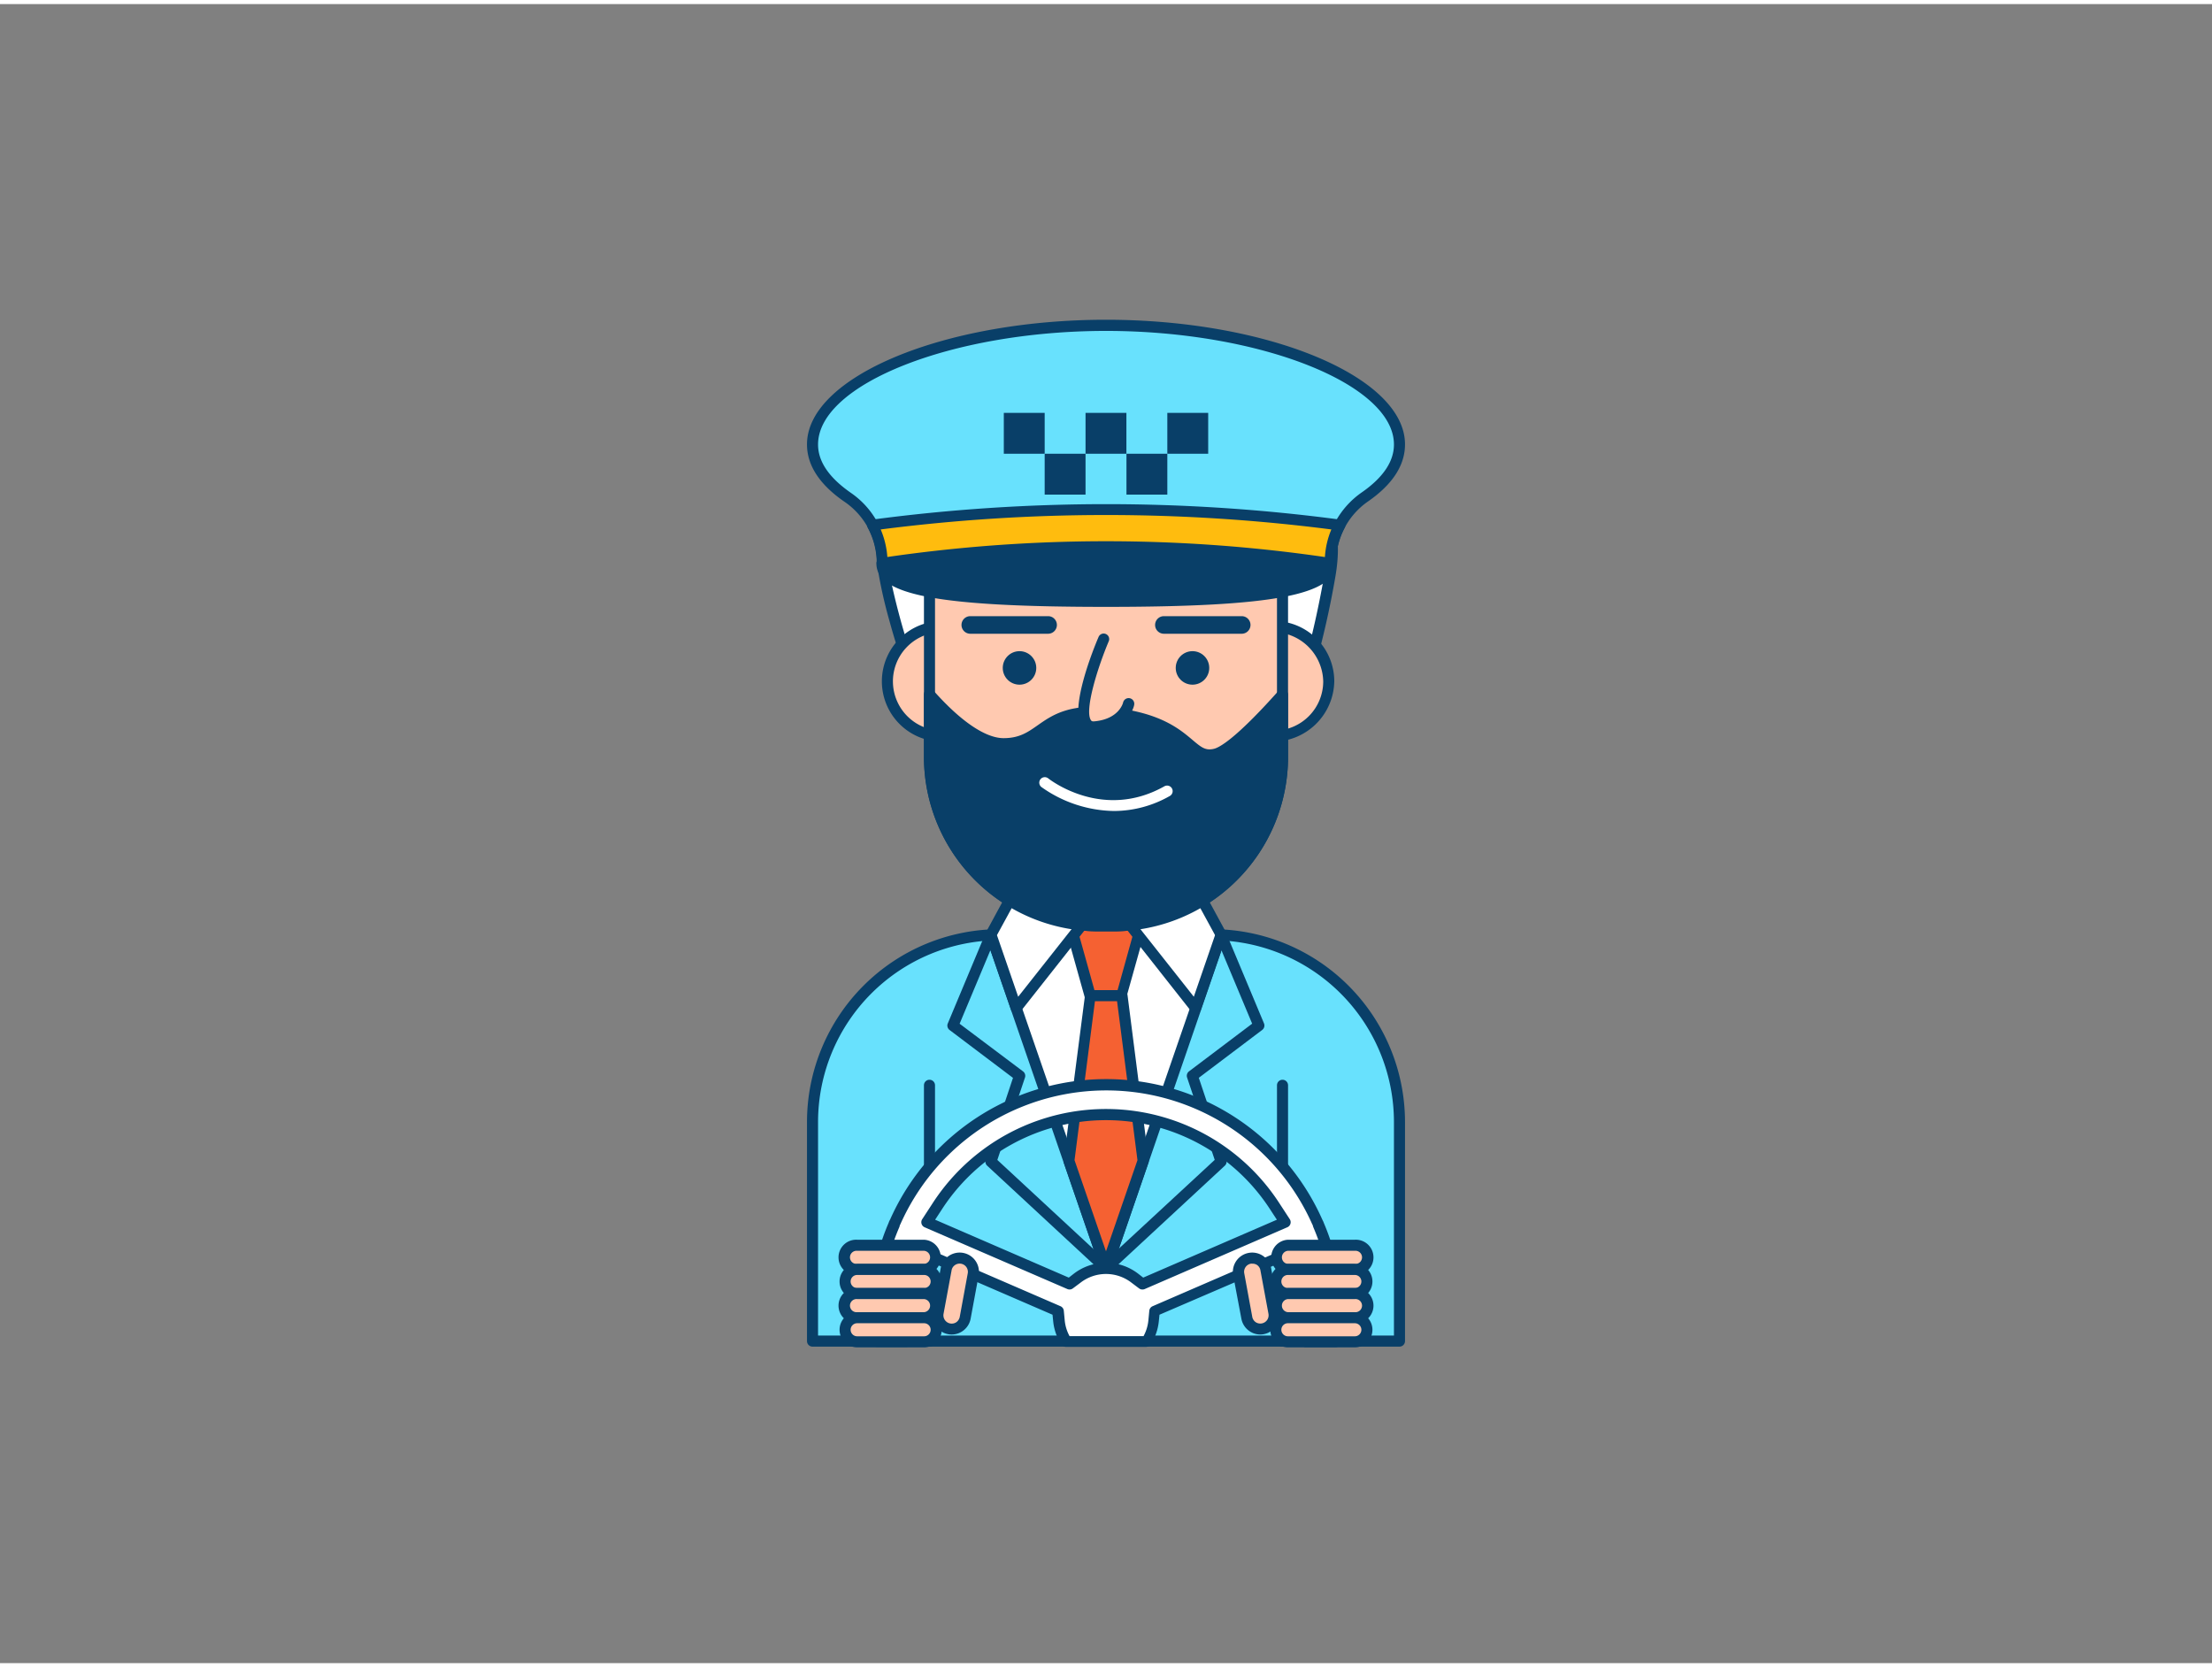 <svg xmlns="http://www.w3.org/2000/svg" viewBox="0 0 400 300" width="406" height="306" class="illustration styles_illustrationTablet__1DWOa"><rect x="0" y="0" width="400" height="300" fill="#808080" stroke="none"/><g id="_343_taxi_driver_outline" data-name="#343_taxi_driver_outline"><path d="M180.78,168.28h38.43a33.85,33.85,0,0,1,33.85,33.85v39.64a0,0,0,0,1,0,0H146.93a0,0,0,0,1,0,0V202.13A33.85,33.85,0,0,1,180.78,168.28Z" fill="#68e1fd"></path><path d="M253.07,242.77H146.93a1,1,0,0,1-1-1V202.13a34.89,34.89,0,0,1,34.85-34.85h38.44a34.89,34.89,0,0,1,34.85,34.85v39.64A1,1,0,0,1,253.07,242.77Zm-105.14-2H252.07V202.13a32.89,32.89,0,0,0-32.85-32.85H180.78a32.89,32.89,0,0,0-32.85,32.85Z" fill="#093f68"></path><path d="M236.66,120.18l0-.07a164.76,164.76,0,0,0,3.77-16.57c.64-3.64.8-7.5-.6-10.92-1.82-4.41-6-7.77-9.49-10.87-3.81-3.41-8.08-6.55-12.94-8.26a55.68,55.68,0,0,0-21.89-2.83c-6.36.37-12.76,1.55-18.45,4.41s-10.65,7.52-13,13.45c-1.25,3.18-4.85,9.16-4.56,12.58s4,18,5.16,18Z" fill="#fff"></path><path d="M236.66,121.18h0l-71.95-1.09c-.75,0-1.53,0-3.84-8.45a84.14,84.14,0,0,1-2.29-10.45c-.24-2.75,1.59-6.57,3.21-9.94.55-1.16,1.08-2.25,1.41-3.1,2.27-5.8,7-10.77,13.45-14,5.17-2.6,11.34-4.08,18.84-4.52a56.75,56.75,0,0,1,22.28,2.89c4.28,1.5,8.5,4.19,13.28,8.45l1.12,1c3.24,2.86,6.91,6.09,8.62,10.25,1.27,3.09,1.48,6.84.66,11.48a162.12,162.12,0,0,1-3.79,16.67A1.1,1.1,0,0,1,236.66,121.18Zm-71.55-3.08,70.8,1.07c1.34-4.75,2.51-10,3.55-15.8.76-4.25.58-7.64-.54-10.37-1.53-3.73-4.87-6.67-8.09-9.51l-1.13-1c-4.58-4.08-8.59-6.64-12.61-8.06a54.89,54.89,0,0,0-21.5-2.77c-7.23.42-13.14,1.83-18.07,4.3-6,3-10.39,7.58-12.48,12.92-.36.92-.9,2-1.47,3.24-1.43,3-3.21,6.69-3,8.89C160.83,104.26,163.91,116.1,165.11,118.1Z" fill="#093f68"></path><path d="M200,242.77a1,1,0,0,1-1-1V215.45a1,1,0,0,1,2,0v26.32A1,1,0,0,1,200,242.77Z" fill="#093f68"></path><polygon points="220.81 168.28 206.71 209.15 200 228.61 193.29 209.16 179.19 168.28 220.81 168.28" fill="#fff"></polygon><path d="M200,229.61a1,1,0,0,1-.95-.68L178.24,168.6a1,1,0,0,1,.13-.9,1,1,0,0,1,.82-.42h41.62a1,1,0,0,1,.82.42,1,1,0,0,1,.13.9L201,228.93A1,1,0,0,1,200,229.61Zm-19.41-60.33L200,225.54l19.41-56.26Z" fill="#093f68"></path><polygon points="202.85 179.31 197.16 179.31 192.2 161.47 207.81 161.47 202.85 179.31" fill="#f56132"></polygon><path d="M202.85,180.31h-5.7a1,1,0,0,1-1-.73l-5-17.85a1,1,0,0,1,.17-.87,1,1,0,0,1,.8-.39h15.61a1,1,0,0,1,.79.39,1,1,0,0,1,.17.87l-5,17.85A1,1,0,0,1,202.85,180.31Zm-4.94-2h4.18l4.4-15.84h-13Z" fill="#093f68"></path><polygon points="206.71 209.15 200 228.61 193.29 209.16 197.16 179.31 202.84 179.31 206.71 209.15" fill="#f56132"></polygon><path d="M200,229.61a1,1,0,0,1-.95-.68l-6.7-19.45a1,1,0,0,1,0-.45l3.86-29.85a1,1,0,0,1,1-.87h5.68a1,1,0,0,1,1,.87L207.7,209a.91.91,0,0,1,0,.46L201,228.93A1,1,0,0,1,200,229.61Zm-5.69-20.56L200,225.54l5.69-16.49L202,180.31H198Z" fill="#093f68"></path><ellipse cx="170.02" cy="122.47" rx="10.28" ry="9.9" fill="#ffc9b0"></ellipse><path d="M170,133.37a10.91,10.91,0,1,1,11.29-10.9A11.11,11.11,0,0,1,170,133.37Zm0-19.8a8.91,8.91,0,1,0,9.29,8.9A9.1,9.1,0,0,0,170,113.57Z" fill="#093f68"></path><ellipse cx="229.98" cy="122.47" rx="10.28" ry="9.9" fill="#ffc9b0"></ellipse><path d="M230,133.37a10.91,10.91,0,1,1,11.28-10.9A11.11,11.11,0,0,1,230,133.37Zm0-19.8a8.91,8.91,0,1,0,9.28,8.9A9.1,9.1,0,0,0,230,113.57Z" fill="#093f68"></path><path d="M220.2,92.71a11.72,11.72,0,0,1,11.72,11.72v31.71a30.52,30.52,0,0,1-30.51,30.53H198.6a30.52,30.52,0,0,1-30.52-30.53V104.43A11.72,11.72,0,0,1,179.8,92.71Z" fill="#ffc9b0"></path><path d="M201.41,167.67H198.6a31.56,31.56,0,0,1-31.52-31.53V104.43A12.74,12.74,0,0,1,179.8,91.71h40.4a12.73,12.73,0,0,1,12.72,12.72v31.71A31.55,31.55,0,0,1,201.41,167.67Zm-21.61-74a10.73,10.73,0,0,0-10.72,10.72v31.71a29.56,29.56,0,0,0,29.52,29.53h2.81a29.56,29.56,0,0,0,29.51-29.53V104.43A10.73,10.73,0,0,0,220.2,93.71Z" fill="#093f68"></path><polygon points="184.22 159.05 179.19 168.27 183.77 181.56 198.24 163.24 184.22 159.05" fill="#fff"></polygon><path d="M183.77,182.56l-.17,0a1,1,0,0,1-.77-.66l-4.58-13.28a1,1,0,0,1,.06-.81l5-9.22a1,1,0,0,1,1.17-.48l14,4.19a1,1,0,0,1,.67.66,1,1,0,0,1-.17.92l-14.46,18.32A1,1,0,0,1,183.77,182.56Zm-3.49-14.2,3.84,11.14,12.42-15.72-11.83-3.54Z" fill="#093f68"></path><polygon points="215.78 159.05 220.81 168.27 216.23 181.56 201.76 163.24 215.78 159.05" fill="#fff"></polygon><path d="M216.23,182.56a1,1,0,0,1-.79-.38L201,163.86a1,1,0,0,1-.17-.92,1,1,0,0,1,.67-.66l14-4.19a1,1,0,0,1,1.17.48l5,9.22a1,1,0,0,1,.07.81l-4.59,13.28a1,1,0,0,1-.77.66Zm-12.77-18.78,12.42,15.72,3.84-11.14-4.43-8.12Z" fill="#093f68"></path><path d="M231.92,124.86v11.28a30.52,30.52,0,0,1-30.51,30.53H198.6a30.52,30.52,0,0,1-30.52-30.53V124.83c3.51,4,8.8,8.91,13.4,8.91,7.7,0,6.73-7.06,20.21-5.45s13.15,8.34,18,7.37C222.3,135.13,227.64,129.67,231.92,124.86Z" fill="#093f68"></path><path d="M201.41,167.67H198.6a31.56,31.56,0,0,1-31.52-31.53V124.83a1,1,0,0,1,1.75-.66c4.89,5.52,9.38,8.57,12.65,8.57,2.85,0,4.37-1.07,6.14-2.31,2.75-1.93,5.88-4.13,14.19-3.14,8.15,1,11.53,3.83,13.77,5.72,1.66,1.41,2.4,2,3.88,1.67.87-.17,3.76-1.54,11.72-10.48a1,1,0,0,1,1.74.66v11.28A31.55,31.55,0,0,1,201.41,167.67Zm-32.33-40.29v8.76a29.56,29.56,0,0,0,29.52,29.53h2.81a29.56,29.56,0,0,0,29.51-29.53v-8.68c-7.86,8.54-10.25,9-11.07,9.18-2.48.5-3.91-.7-5.56-2.1-2.18-1.84-5.17-4.36-12.72-5.26s-10.22,1-12.81,2.79a11.43,11.43,0,0,1-7.28,2.67C177.27,134.74,172.66,131.08,169.08,127.38Z" fill="#093f68"></path><path d="M199.56,114.81s-6.9,16.36-1.61,15.88,6.1-4.17,6.1-4.17" fill="#ffc9b0"></path><path d="M197.73,131.7a2.45,2.45,0,0,1-2.07-1c-2.34-3.21,2.07-14.11,3-16.27a1,1,0,0,1,1.3-.53,1,1,0,0,1,.54,1.31c-2.08,4.92-4.44,12.62-3.21,14.3.06.09.17.24.59.19,4.44-.4,5.18-3.27,5.21-3.39a1,1,0,0,1,2,.43c0,.18-1,4.41-7,5Z" fill="#093f68"></path><path d="M201.45,145.91a23.17,23.17,0,0,1-13.14-4.34,1,1,0,0,1-.16-1.4,1,1,0,0,1,1.4-.16c.4.31,9.91,7.67,21,1.44a1,1,0,0,1,1,1.74A20.44,20.44,0,0,1,201.45,145.91Z" fill="#fff"></path><circle cx="184.36" cy="120.04" r="3.03" fill="#093f68"></circle><circle cx="215.64" cy="120.04" r="3.03" fill="#093f68"></circle><path d="M189.53,113.86H175.46a1.59,1.59,0,0,1,0-3.18h14.07a1.59,1.59,0,1,1,0,3.18Z" fill="#093f68"></path><path d="M224.54,113.86H210.47a1.59,1.59,0,1,1,0-3.18h14.07a1.59,1.59,0,1,1,0,3.18Z" fill="#093f68"></path><path d="M168.08,242.77a1,1,0,0,1-1-1V195.51a1,1,0,0,1,2,0v46.26A1,1,0,0,1,168.08,242.77Z" fill="#093f68"></path><path d="M231.92,242.77a1,1,0,0,1-1-1V195.51a1,1,0,0,1,2,0v46.26A1,1,0,0,1,231.92,242.77Z" fill="#093f68"></path><path d="M253.07,79.64c0-11.37-23.76-21.54-53.07-21.54s-53.07,10.17-53.07,21.54c0,3.54,2.3,6.77,6.35,9.55a14.44,14.44,0,0,1,6.27,11.91h81V101a14.47,14.47,0,0,1,6.23-11.88C250.81,86.36,253.07,83.15,253.07,79.64Z" fill="#68e1fd"></path><path d="M240.59,102.1h-81a1,1,0,0,1-1-1A13.44,13.44,0,0,0,152.72,90c-4.5-3.09-6.79-6.58-6.79-10.38,0-12.22,24.76-22.54,54.07-22.54s54.07,10.32,54.07,22.54c0,3.77-2.25,7.23-6.68,10.31a13.45,13.45,0,0,0-5.8,11A1.09,1.09,0,0,1,240.59,102.1Zm-80.07-2h79.1a15.5,15.5,0,0,1,6.63-11.8c3.86-2.68,5.82-5.59,5.82-8.66,0-10.94-24.33-20.54-52.07-20.54s-52.07,9.6-52.07,20.54c0,3.1,2,6,5.92,8.73A15.42,15.42,0,0,1,160.52,100.1Z" fill="#093f68"></path><path d="M200,91.42a332.3,332.3,0,0,0-42.27,2.8,14.41,14.41,0,0,1,1.75,6.88h81V101a14.43,14.43,0,0,1,1.71-6.79A332.75,332.75,0,0,0,200,91.42Z" fill="#ffbc0e"></path><path d="M240.54,102.1h-81a1,1,0,0,1-1-1,13.52,13.52,0,0,0-1.62-6.4,1,1,0,0,1,.74-1.47,321.56,321.56,0,0,1,84.76,0,1,1,0,0,1,.75.54,1,1,0,0,1,0,.92,13.44,13.44,0,0,0-1.59,6.32A1.09,1.09,0,0,1,240.54,102.1Zm-80.07-2h79.11A15.26,15.26,0,0,1,240.75,95a319.34,319.34,0,0,0-81.49,0A15.6,15.6,0,0,1,160.47,100.1Z" fill="#093f68"></path><path d="M240.52,101.1c0,5.88-18.14,6.85-40.52,6.85s-40.52-1-40.52-6.85a274.24,274.24,0,0,1,81,0Z" fill="#093f68"></path><path d="M200,109c-30.27,0-41.52-2.13-41.52-7.85a1,1,0,0,1,.84-1,275.49,275.49,0,0,1,81.36,0,1,1,0,0,1,.84,1C241.52,106.82,230.27,109,200,109Zm-39.32-7c2.5,5,28.08,5,39.32,5s36.82,0,39.32-5a273.61,273.61,0,0,0-78.64,0Z" fill="#093f68"></path><rect x="181.52" y="73.92" width="7.39" height="7.39" fill="#093f68"></rect><rect x="188.91" y="81.31" width="7.39" height="7.39" fill="#093f68"></rect><rect x="196.3" y="73.92" width="7.39" height="7.39" fill="#093f68"></rect><rect x="203.7" y="81.31" width="7.39" height="7.39" fill="#093f68"></rect><rect x="211.09" y="73.92" width="7.39" height="7.39" fill="#093f68"></rect><path d="M200,229.61a1,1,0,0,1-.68-.27l-20.81-19.29a1,1,0,0,1-.27-1.05l4.94-14.83-11.47-8.66a1,1,0,0,1-.32-1.18l6.88-16.44a1,1,0,0,1,1.31-.54,1,1,0,0,1,.53,1.31l-6.58,15.72L185,193a1,1,0,0,1,.35,1.11l-5,14.9,20.34,18.85a1,1,0,0,1,0,1.42A1,1,0,0,1,200,229.61Z" fill="#093f68"></path><path d="M200,229.61a1,1,0,0,1-.73-.32,1,1,0,0,1,0-1.42L219.66,209l-5-14.9A1,1,0,0,1,215,193l11.43-8.63-6.58-15.72a1,1,0,1,1,1.84-.77l6.88,16.44a1,1,0,0,1-.32,1.18l-11.47,8.66L221.76,209a1,1,0,0,1-.27,1.05l-20.81,19.29A1,1,0,0,1,200,229.61Z" fill="#093f68"></path><path d="M236.11,241.85a36.11,36.11,0,0,0,.3-4.63,36.47,36.47,0,0,0-1.07-8.76l-.81-3.27-25.8,11.17-.16,1.68a8.63,8.63,0,0,1-1.31,3.81H192.74a8.63,8.63,0,0,1-1.31-3.81l-.16-1.68-25.8-11.17-.81,3.27a36.47,36.47,0,0,0-1.07,8.76,36.11,36.11,0,0,0,.3,4.63h-5.41a42.54,42.54,0,0,1-.26-4.63,41.42,41.42,0,0,1,3.35-16.38l.09-.25.1-.2.06-.1.05-.11a41.75,41.75,0,0,1,76.27,0l.05.1.05.1.11.21.08.22a41.5,41.5,0,0,1,3.35,16.39,42.54,42.54,0,0,1-.26,4.63ZM200,228.6a8.55,8.55,0,0,1,5.26,1.81l1.33,1,25.8-11.17-1.84-2.83a36.36,36.36,0,0,0-61.1,0l-1.84,2.83,25.8,11.17,1.33-1A8.55,8.55,0,0,1,200,228.6Z" fill="#fff"></path><path d="M241.52,242.85h-5.41a1,1,0,0,1-.75-.34,1,1,0,0,1-.24-.79,36,36,0,0,0,.29-4.5,35.55,35.55,0,0,0-1-8.52l-.53-2.12L209.67,237l-.11,1.09a9.47,9.47,0,0,1-1.46,4.26,1,1,0,0,1-.85.46h-14.5a1,1,0,0,1-.85-.46,9.43,9.43,0,0,1-1.46-4.26l-.11-1.09-24.17-10.46-.53,2.12a35.48,35.48,0,0,0-1,8.52,36,36,0,0,0,.29,4.5,1,1,0,0,1-.24.79,1,1,0,0,1-.75.34h-5.41a1,1,0,0,1-1-.89,42.5,42.5,0,0,1,3.16-21.51l.08-.22a2.49,2.49,0,0,1,.16-.33l.06-.12a42.76,42.76,0,0,1,78.11,0l.06.13.15.3.1.26A42.56,42.56,0,0,1,242.51,242,1,1,0,0,1,241.52,242.85Zm-4.29-2h3.38c.11-1.22.17-2.43.17-3.63a40.34,40.34,0,0,0-3.27-16l-.1-.27s0-.05,0-.09l-.13-.25a40.75,40.75,0,0,0-74.45,0l-.14.28a.93.93,0,0,0,0,.1l-.09.23a40.5,40.5,0,0,0-3.28,16c0,1.19.06,2.41.17,3.63h3.38q-.18-1.83-.18-3.63a37.39,37.39,0,0,1,1.1-9l.81-3.27a1,1,0,0,1,.53-.66,1,1,0,0,1,.84,0l25.8,11.17a1,1,0,0,1,.6.83l.16,1.67a7.36,7.36,0,0,0,.88,2.91h13.38a7.52,7.52,0,0,0,.88-2.91l.16-1.67a1,1,0,0,1,.6-.83l25.8-11.17a1,1,0,0,1,.84,0,1,1,0,0,1,.53.66l.81,3.27a37.52,37.52,0,0,1,1.1,9Q237.41,239,237.23,240.85Zm-30.64-8.41a1,1,0,0,1-.62-.21l-1.33-1a7.53,7.53,0,0,0-9.28,0l-1.34,1a1,1,0,0,1-1,.13l-25.81-11.17a1,1,0,0,1-.44-1.47l1.84-2.82a37.36,37.36,0,0,1,62.78,0l1.84,2.82a1,1,0,0,1-.45,1.47L207,232.36A1,1,0,0,1,206.59,232.44ZM169.1,219.82l24.17,10.47.86-.67a9.54,9.54,0,0,1,11.74,0l.86.67,24.17-10.47L229.71,218a35.36,35.36,0,0,0-59.42,0Z" fill="#093f68"></path><rect x="230.71" y="224.44" width="16.47" height="4.36" rx="2.18" transform="translate(477.9 453.25) rotate(180)" fill="#ffc9b0"></rect><path d="M245,229.81H232.89a3.19,3.19,0,0,1,0-6.37H245a3.19,3.19,0,1,1,0,6.37Zm-12.11-4.37a1.19,1.19,0,0,0,0,2.37H245a1.19,1.19,0,1,0,0-2.37Z" fill="#093f68"></path><rect x="230.71" y="228.81" width="16.47" height="4.36" rx="2.18" transform="translate(477.9 461.98) rotate(180)" fill="#ffc9b0"></rect><path d="M245,234.17H232.89a3.18,3.18,0,0,1,0-6.36H245a3.18,3.18,0,1,1,0,6.36Zm-12.11-4.36a1.18,1.18,0,0,0,0,2.36H245a1.18,1.18,0,1,0,0-2.36Z" fill="#093f68"></path><rect x="230.71" y="233.17" width="16.47" height="4.36" rx="2.18" transform="translate(477.9 470.71) rotate(-180)" fill="#ffc9b0"></rect><path d="M245,238.54H232.89a3.19,3.19,0,0,1,0-6.37H245a3.19,3.19,0,1,1,0,6.37Zm-12.11-4.37a1.19,1.19,0,0,0,0,2.37H245a1.19,1.19,0,1,0,0-2.37Z" fill="#093f68"></path><rect x="230.71" y="237.54" width="16.47" height="4.36" rx="2.18" transform="translate(477.9 479.44) rotate(-180)" fill="#ffc9b0"></rect><path d="M245,242.9H232.89a3.18,3.18,0,1,1,0-6.36H245a3.18,3.18,0,1,1,0,6.36Zm-12.11-4.36a1.18,1.18,0,1,0,0,2.36H245a1.18,1.18,0,1,0,0-2.36Z" fill="#093f68"></path><rect x="224.69" y="226.7" width="4.98" height="12.94" rx="2.49" transform="translate(492.95 421.2) rotate(169.53)" fill="#ffc9b0"></rect><path d="M227.9,240.58a3.5,3.5,0,0,1-3.42-2.86L223,229.89a3.49,3.49,0,0,1,6.87-1.27l1.44,7.83a3.5,3.5,0,0,1-3.44,4.13Zm-1.43-12.81a1.32,1.32,0,0,0-.28,0,1.49,1.49,0,0,0-1.19,1.74l1.44,7.83a1.52,1.52,0,0,0,.62,1,1.51,1.51,0,0,0,2.08-.39,1.51,1.51,0,0,0,.24-1.11L227.93,229a1.48,1.48,0,0,0-.62-1A1.51,1.51,0,0,0,226.47,227.77Z" fill="#093f68"></path><rect x="152.81" y="224.44" width="16.47" height="4.36" rx="2.18" fill="#ffc9b0"></rect><path d="M167.11,229.81H155a3.19,3.19,0,1,1,0-6.37h12.11a3.19,3.19,0,0,1,0,6.37ZM155,225.44a1.19,1.19,0,1,0,0,2.37h12.11a1.19,1.19,0,0,0,0-2.37Z" fill="#093f68"></path><rect x="152.81" y="228.81" width="16.47" height="4.36" rx="2.18" fill="#ffc9b0"></rect><path d="M167.11,234.17H155a3.18,3.18,0,1,1,0-6.36h12.11a3.18,3.18,0,0,1,0,6.36ZM155,229.81a1.18,1.18,0,1,0,0,2.36h12.11a1.18,1.18,0,0,0,0-2.36Z" fill="#093f68"></path><rect x="152.81" y="233.17" width="16.47" height="4.36" rx="2.18" fill="#ffc9b0"></rect><path d="M167.11,238.54H155a3.19,3.19,0,1,1,0-6.37h12.11a3.19,3.19,0,0,1,0,6.37ZM155,234.17a1.19,1.19,0,1,0,0,2.37h12.11a1.19,1.19,0,0,0,0-2.37Z" fill="#093f68"></path><rect x="152.81" y="237.54" width="16.47" height="4.36" rx="2.18" fill="#ffc9b0"></rect><path d="M167.11,242.9H155a3.18,3.18,0,1,1,0-6.36h12.11a3.18,3.18,0,0,1,0,6.36ZM155,238.54a1.18,1.18,0,1,0,0,2.36h12.11a1.18,1.18,0,0,0,0-2.36Z" fill="#093f68"></path><rect x="170.32" y="226.7" width="4.98" height="12.94" rx="2.49" transform="translate(45.23 -27.51) rotate(10.47)" fill="#ffc9b0"></rect><path d="M172.1,240.58a3.47,3.47,0,0,1-.64-.06h0a3.49,3.49,0,0,1-2.8-4.07l1.44-7.83a3.49,3.49,0,1,1,6.87,1.27l-1.45,7.83a3.5,3.5,0,0,1-3.42,2.86Zm-.28-2a1.48,1.48,0,0,0,1.12-.23,1.56,1.56,0,0,0,.62-1l1.44-7.83a1.49,1.49,0,0,0-2.31-1.5,1.44,1.44,0,0,0-.62,1l-1.45,7.83a1.5,1.5,0,0,0,1.2,1.73Z" fill="#093f68"></path></g></svg>